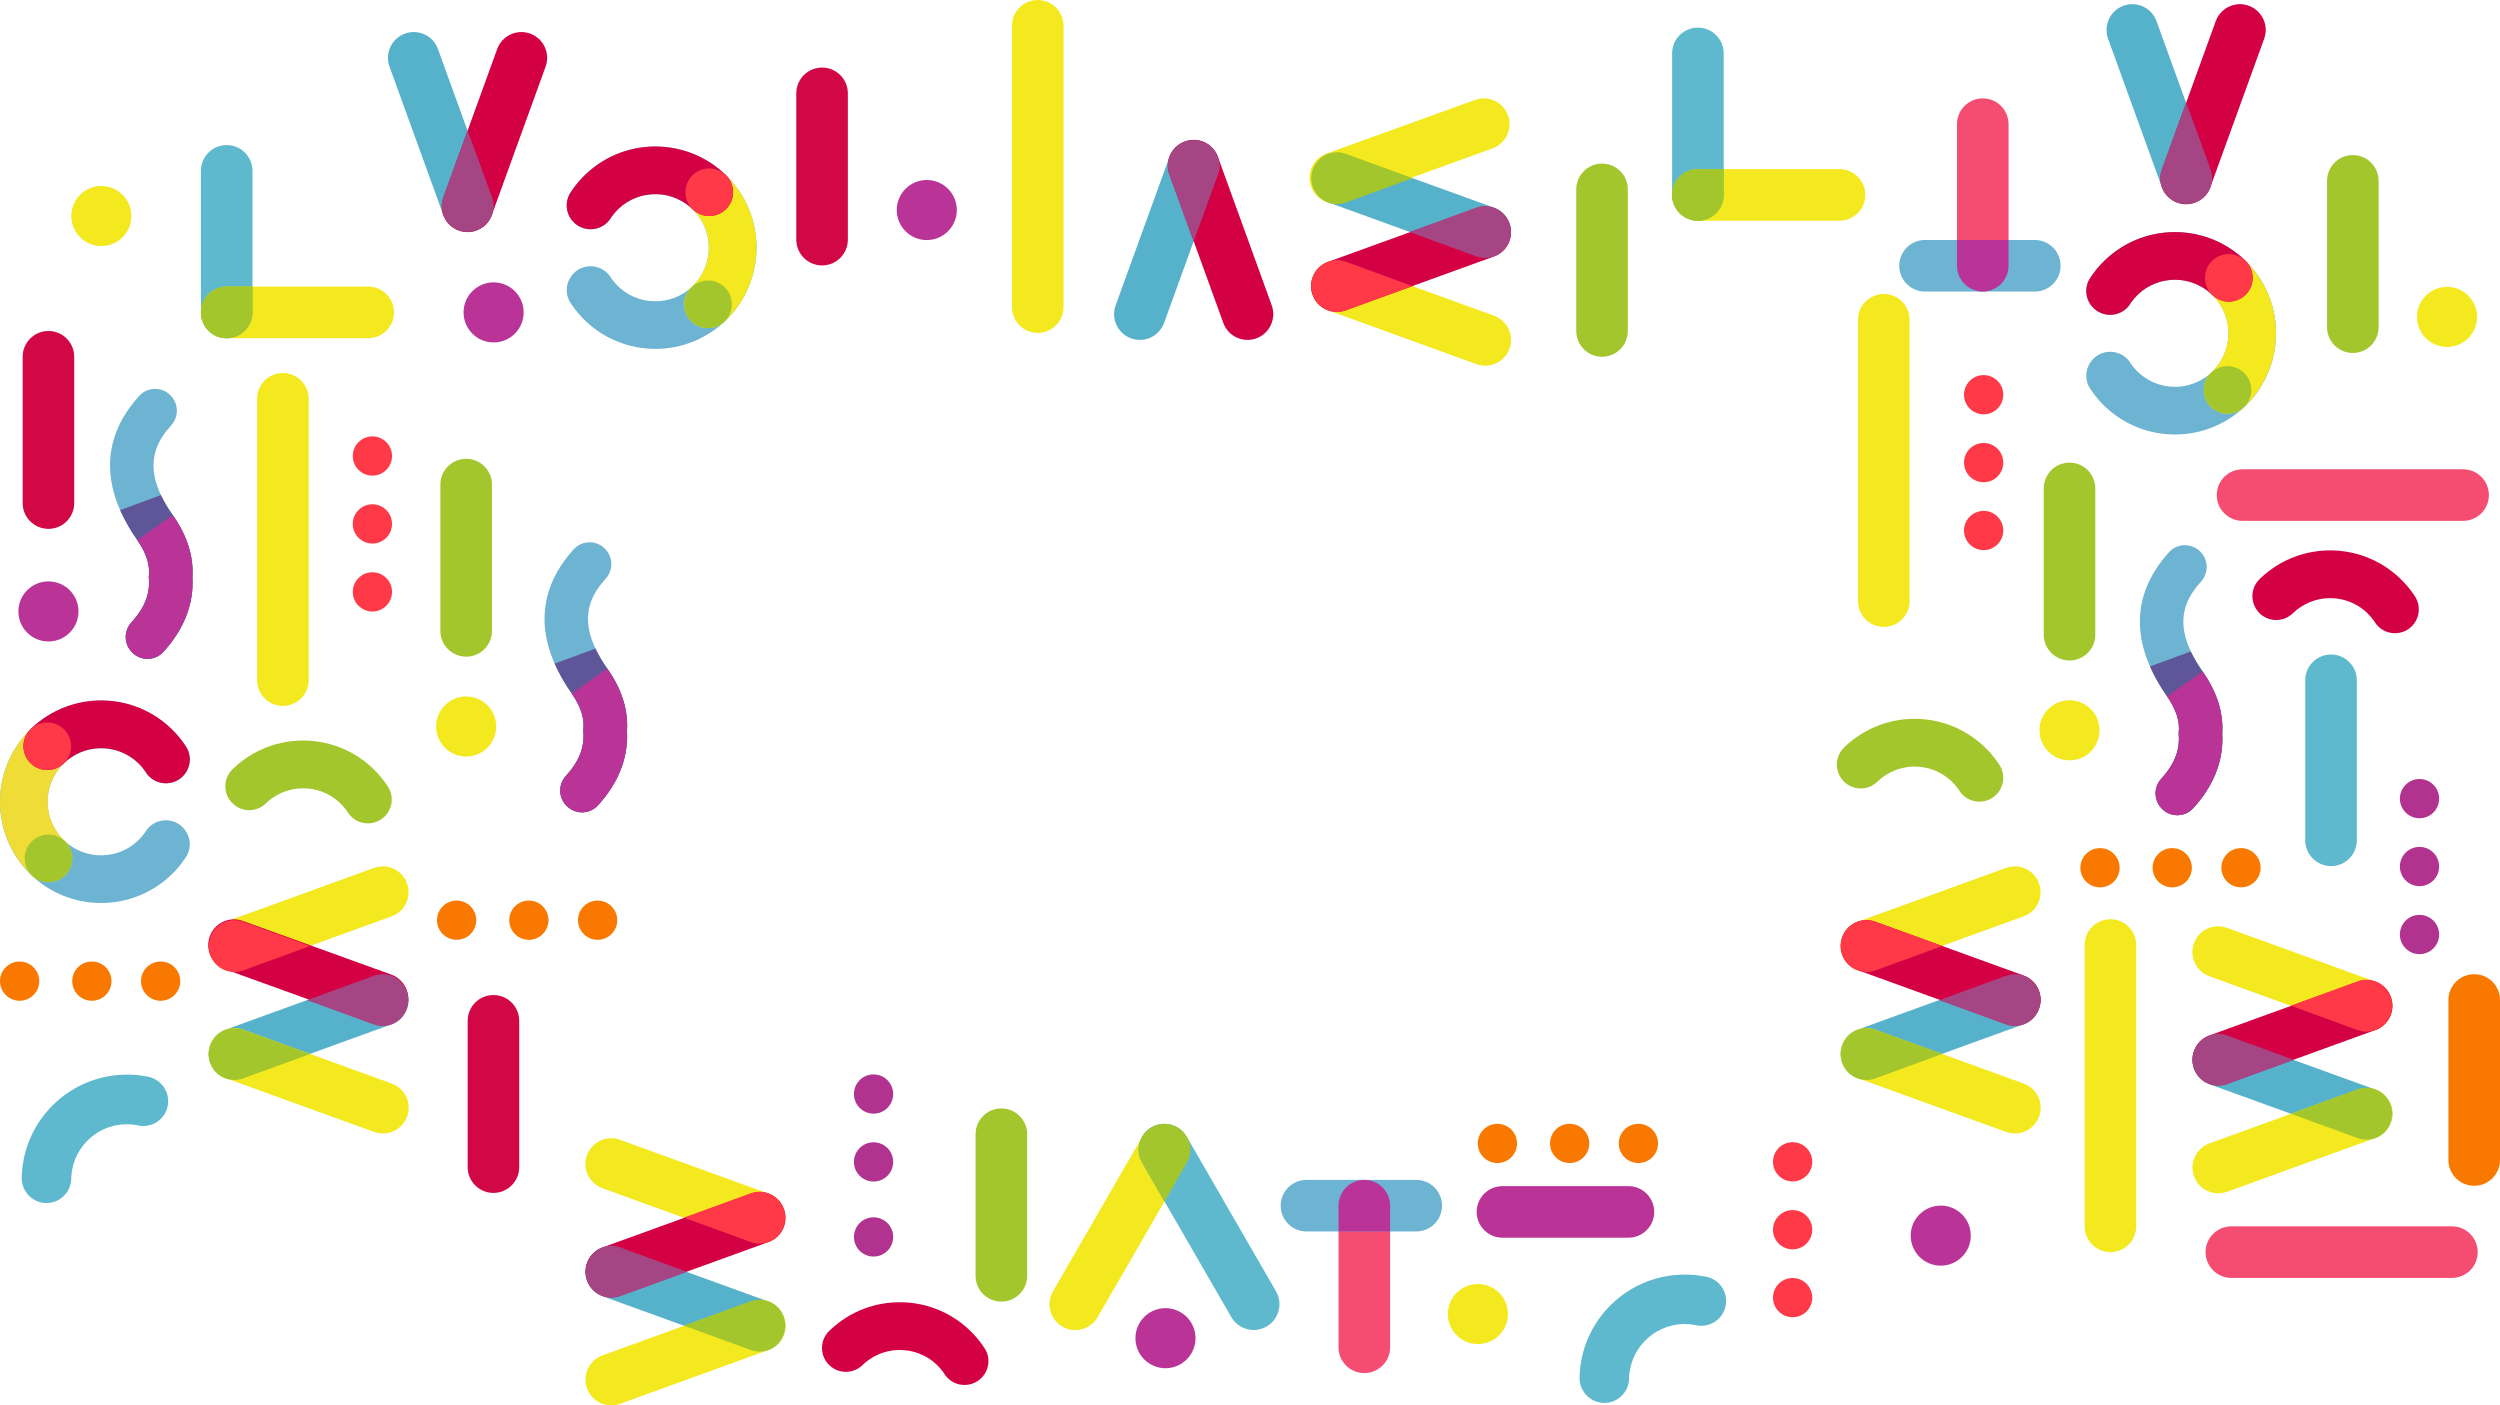 <?xml version="1.0" encoding="utf-8"?>
<!-- Generator: Adobe Illustrator 24.1.1, SVG Export Plug-In . SVG Version: 6.00 Build 0)  -->
<svg version="1.1" id="Capa_1" xmlns="http://www.w3.org/2000/svg" xmlns:xlink="http://www.w3.org/1999/xlink" x="0px" y="0px"
	 viewBox="0 0 2879.3 1618.5" style="enable-background:new 0 0 2879.3 1618.5;" xml:space="preserve">
<style type="text/css">
	.st0{fill:#D20746;}
	.st1{fill:#A3C62C;}
	.st2{fill:#F44D71;}
	.st3{fill:#F4E91E;}
	.st4{fill:#BA3498;}
	.st5{fill:#5EB9CF;}
	.st6{fill:#56B1CA;}
	.st7{fill:#D40044;}
	.st8{fill:#A54583;}
	.st9{fill:#FF3947;}
	.st10{fill:#6DB3D2;}
	.st11{fill:#F87800;}
	.st12{fill:#B2328F;}
	.st13{fill:#5F569A;}
	.st14{fill:#F0DC37;}
</style>
<g id="Capa_2_1_">
	<g id="Capa_2-2">
		<path class="st0" d="M946.8,77.8L946.8,77.8c16.4,0,29.7,13.3,29.7,29.7v168.5c0,16.4-13.3,29.7-29.7,29.7l0,0
			c-16.4,0-29.7-13.3-29.7-29.7V107.5C917.1,91.1,930.4,77.8,946.8,77.8z"/>
		<path class="st0" d="M568.3,1146L568.3,1146c16.4,0,29.7,13.3,29.7,29.7v168.5c0,16.4-13.3,29.7-29.7,29.7l0,0
			c-16.4,0-29.7-13.3-29.7-29.7v-168.5C538.6,1159.3,551.9,1146,568.3,1146z"/>
		<path class="st0" d="M55.8,381.2L55.8,381.2c16.4,0,29.7,13.3,29.7,29.7v168.5c0,16.4-13.3,29.7-29.7,29.7h0
			c-16.4,0-29.7-13.3-29.7-29.7V410.9C26.1,394.5,39.4,381.2,55.8,381.2z"/>
		<path class="st1" d="M536.9,528.4L536.9,528.4c16.4,0,29.7,13.3,29.7,29.7v168.5c0,16.4-13.3,29.7-29.7,29.7l0,0
			c-16.4,0-29.7-13.3-29.7-29.7V558.1C507.2,541.7,520.5,528.4,536.9,528.4z"/>
		<path class="st1" d="M2709.8,178.6L2709.8,178.6c16.4,0,29.7,13.3,29.7,29.7v168.5c0,16.4-13.3,29.7-29.7,29.7l0,0
			c-16.4,0-29.7-13.3-29.7-29.7V208.3C2680.1,191.9,2693.4,178.6,2709.8,178.6z"/>
		<path class="st2" d="M2866.5,570.2L2866.5,570.2c0,16.4-13.3,29.7-29.7,29.7h-254c-16.4,0-29.7-13.3-29.7-29.7l0,0
			c0-16.4,13.3-29.7,29.7-29.7h254C2853.2,540.5,2866.5,553.8,2866.5,570.2z"/>
		<path class="st2" d="M2853.6,1442.1L2853.6,1442.1c0,16.4-13.3,29.7-29.7,29.7h-254c-16.4,0-29.7-13.3-29.7-29.7l0,0
			c0-16.4,13.3-29.7,29.7-29.7h254C2840.3,1412.4,2853.6,1425.7,2853.6,1442.1z"/>
		<path class="st3" d="M1195.2,0L1195.2,0c16.4,0,29.7,13.3,29.7,29.7v324c0,16.4-13.3,29.7-29.7,29.7h0
			c-16.4,0-29.7-13.3-29.7-29.7v-324C1165.5,13.3,1178.8,0,1195.2,0z"/>
		<path class="st3" d="M325.8,429.6L325.8,429.6c16.4,0,29.7,13.3,29.7,29.7v324c0,16.4-13.3,29.7-29.7,29.7h0
			c-16.4,0-29.7-13.3-29.7-29.7v-324C296,442.9,309.3,429.6,325.8,429.6z"/>
		<path class="st3" d="M2169.6,338.6L2169.6,338.6c16.4,0,29.7,13.3,29.7,29.7v324c0,16.4-13.3,29.7-29.7,29.7l0,0
			c-16.4,0-29.7-13.3-29.7-29.7v-324C2139.9,351.9,2153.2,338.6,2169.6,338.6z"/>
		<path class="st3" d="M2430.6,1058.7L2430.6,1058.7c16.4,0,29.7,13.3,29.7,29.7v324c0,16.4-13.3,29.7-29.7,29.7l0,0
			c-16.4,0-29.7-13.3-29.7-29.7v-324C2400.9,1072,2414.1,1058.7,2430.6,1058.7z"/>
		<path class="st4" d="M1905.2,1395.8L1905.2,1395.8c0,16.4-13.3,29.7-29.7,29.7h-145.1c-16.4,0-29.7-13.3-29.7-29.7l0,0
			c0-16.4,13.3-29.7,29.7-29.7h145.1C1891.9,1366.1,1905.2,1379.4,1905.2,1395.8z"/>
		<path class="st1" d="M1845.1,188.4L1845.1,188.4c16.4,0,29.7,13.3,29.7,29.7v163.1c0,16.4-13.3,29.7-29.7,29.7h0
			c-16.4,0-29.7-13.3-29.7-29.7V218.1C1815.4,201.7,1828.7,188.4,1845.1,188.4z"/>
		<path class="st5" d="M1955.5,31.8L1955.5,31.8c16.4,0,29.7,13.3,29.7,29.7v163.1c0,16.4-13.3,29.7-29.7,29.7h0
			c-16.4,0-29.7-13.3-29.7-29.7V61.5C1925.8,45,1939.1,31.8,1955.5,31.8z"/>
		<path class="st3" d="M2148.3,224.5L2148.3,224.5c0,16.4-13.3,29.7-29.7,29.7h-163.1c-16.4,0-29.7-13.3-29.7-29.7v0
			c0-16.4,13.3-29.7,29.7-29.7h163.1C2135,194.8,2148.3,208.1,2148.3,224.5z"/>
		<path class="st1" d="M1985.2,194.8v29.7c0,16.4-13.3,29.7-29.7,29.7c-16.4,0-29.7-13.3-29.7-29.7s13.3-29.7,29.7-29.7l0,0H1985.2z
			"/>
		<path class="st1" d="M1985.2,194.8v29.7c0,16.4-13.3,29.7-29.7,29.7c-16.4,0-29.7-13.3-29.7-29.7s13.3-29.7,29.7-29.7l0,0H1985.2z
			"/>
		<path class="st5" d="M261.1,167.1L261.1,167.1c16.4,0,29.7,13.3,29.7,29.7v163.1c0,16.4-13.3,29.7-29.7,29.7h0
			c-16.4,0-29.7-13.3-29.7-29.7V196.8C231.4,180.4,244.6,167.1,261.1,167.1z"/>
		<path class="st3" d="M453.8,359.8L453.8,359.8c0,16.4-13.3,29.7-29.7,29.7H261c-16.4,0-29.7-13.3-29.7-29.7v0
			c0-16.4,13.3-29.7,29.7-29.7h163.1C440.5,330.1,453.8,343.4,453.8,359.8z"/>
		<path class="st1" d="M290.8,330.1v29.7c0,16.4-13.3,29.7-29.7,29.7s-29.7-13.3-29.7-29.7c0-16.4,13.3-29.7,29.7-29.7H290.8z"/>
		<path class="st1" d="M290.8,330.1v29.7c0,16.4-13.3,29.7-29.7,29.7s-29.7-13.3-29.7-29.7c0-16.4,13.3-29.7,29.7-29.7H290.8z"/>
		<path class="st6" d="M1384.9,162.9L1384.9,162.9c15.4,5.6,23.4,22.6,17.8,38l-62,171c-5.6,15.4-22.6,23.4-38,17.8l0,0
			c-15.4-5.6-23.4-22.6-17.8-38l62-171C1352.4,165.3,1369.5,157.3,1384.9,162.9z"/>
		<path class="st7" d="M1446.9,389.7L1446.9,389.7c-15.4,5.6-32.5-2.4-38-17.8l-62-171c-5.6-15.4,2.4-32.5,17.8-38l0,0
			c15.4-5.6,32.5,2.4,38,17.8l62,171C1470.2,367.1,1462.3,384.1,1446.9,389.7z"/>
		<path class="st8" d="M1404.6,191c0,3.4-0.6,6.8-1.8,10.1l-28.1,76.9l-28.1-76.9c-1.2-3.2-1.8-6.6-1.8-10c0-8.3,3.5-16.3,9.7-21.9
			l0.7-0.6c0.3-0.2,0.5-0.4,0.8-0.6c4.7-3.8,10.5-6.1,16.5-6.5l1-0.1c0.8,0,1.6,0,2.4,0c0.3,0,0.7,0,1,0.1
			c5.7,0.4,11.1,2.5,15.6,5.8l0.8,0.6c0.5,0.4,1,0.8,1.5,1.3C1401,174.7,1404.6,182.6,1404.6,191z"/>
		<path class="st6" d="M466.4,38.7L466.4,38.7c15.4-5.6,32.5,2.4,38,17.8l62,171c5.6,15.4-2.4,32.5-17.8,38l0,0
			c-15.4,5.6-32.5-2.4-38-17.8l-62-171C443,61.3,451,44.3,466.4,38.7z"/>
		<path class="st7" d="M528.4,265.5L528.4,265.5c-15.4-5.6-23.4-22.6-17.8-38l62-171c5.6-15.4,22.6-23.4,38-17.8l0,0
			c15.4,5.6,23.4,22.6,17.8,38l-62,171C560.9,263.1,543.9,271.1,528.4,265.5z"/>
		<path class="st8" d="M568.5,237.4c0-3.4-0.6-6.8-1.8-10.1l-28.1-76.9l-28.1,76.9c-1.2,3.2-1.8,6.6-1.8,10.1
			c0,8.3,3.5,16.3,9.7,21.9l0.7,0.6c0.3,0.2,0.5,0.4,0.8,0.6c4.7,3.8,10.5,6.1,16.5,6.5l1,0.1c0.8,0,1.6,0,2.4,0c0.3,0,0.7,0,1-0.1
			c5.7-0.4,11.1-2.5,15.6-5.8c0.3-0.2,0.5-0.4,0.8-0.6c0.5-0.4,1-0.8,1.5-1.3C564.9,253.8,568.5,245.8,568.5,237.4z"/>
		<path class="st6" d="M2445.7,6.6L2445.7,6.6c15.4-5.6,32.5,2.4,38,17.8l62,171c5.6,15.4-2.4,32.5-17.8,38l0,0
			c-15.4,5.6-32.5-2.4-38-17.8l-62-171C2422.4,29.2,2430.3,12.2,2445.7,6.6z"/>
		<path class="st7" d="M2507.7,233.4L2507.7,233.4c-15.4-5.6-23.4-22.6-17.8-38l62-171c5.6-15.4,22.6-23.4,38-17.8l0,0
			c15.4,5.6,23.4,22.6,17.8,38l-62,171C2540.1,231,2523.1,239,2507.7,233.4z"/>
		<path class="st8" d="M2547.8,205.2c0-3.4-0.6-6.8-1.8-10.1l-28.1-76.9l-28.1,76.9c-1.2,3.2-1.8,6.6-1.8,10.1
			c0,8.3,3.5,16.3,9.7,21.9l0.7,0.6l0.8,0.6c4.7,3.8,10.5,6.1,16.5,6.5l1,0.1c0.8,0,1.6,0,2.4,0c0.3,0,0.7,0,1-0.1
			c5.7-0.4,11.1-2.5,15.6-5.8c0.3-0.2,0.5-0.4,0.8-0.6c0.5-0.4,1-0.8,1.5-1.3C2544.2,221.6,2547.7,213.6,2547.8,205.2z"/>
		<path class="st6" d="M1511.7,195L1511.7,195c5.6-15.4,22.6-23.4,38-17.8l171,62c15.4,5.6,23.4,22.6,17.8,38v0
			c-5.6,15.4-22.6,23.4-38,17.8l-171-62C1514,227.5,1506.1,210.5,1511.7,195z"/>
		<path class="st3" d="M1736.8,132.9L1736.8,132.9c5.6,15.4-2.4,32.4-17.8,38l-171,61.8c-15.4,5.6-32.4-2.4-38-17.8v0
			c-5.6-15.4,2.4-32.4,17.8-38l171-61.8C1714.2,109.5,1731.2,117.5,1736.8,132.9z"/>
		<path class="st1" d="M1539.8,175.3c3.4,0,6.8,0.6,10.1,1.8l76.9,28.1l-76.9,28.1c-3.2,1.2-6.6,1.8-10,1.8
			c-8.3,0-16.3-3.5-21.9-9.7l-0.6-0.7c-0.2-0.3-0.4-0.5-0.6-0.8c-3.8-4.7-6.1-10.5-6.5-16.5c0-0.4,0-0.7-0.1-1c0-0.8,0-1.6,0-2.4
			c0-0.3,0-0.7,0.1-1c0.4-5.7,2.5-11.1,5.8-15.6l0.6-0.8c0.4-0.5,0.8-1,1.3-1.5C1523.4,178.9,1531.4,175.3,1539.8,175.3z"/>
		<path class="st3" d="M1511.7,319.4L1511.7,319.4c5.6-15.4,22.6-23.4,38-17.8l171,62c15.4,5.6,23.4,22.6,17.8,38v0
			c-5.6,15.4-22.6,23.4-38,17.8l-171-62C1514,351.8,1506.1,334.8,1511.7,319.4z"/>
		<path class="st7" d="M1738.5,257.4L1738.5,257.4c5.6,15.4-2.4,32.5-17.8,38l-171,62c-15.4,5.6-32.5-2.4-38-17.8l0,0
			c-5.6-15.4,2.4-32.5,17.8-38l171-62C1715.8,234,1732.9,242,1738.5,257.4z"/>
		<path class="st9" d="M1539.8,299.6c3.4,0,6.8,0.6,10.1,1.8l76.9,28.1l-76.9,28.1c-3.2,1.2-6.6,1.8-10,1.8
			c-8.3,0-16.3-3.5-21.9-9.7l-0.6-0.7c-0.2-0.3-0.4-0.5-0.6-0.8c-3.8-4.7-6.1-10.5-6.5-16.5c0-0.4,0-0.7-0.1-1c0-0.8,0-1.6,0-2.4
			c0-0.3,0-0.7,0.1-1c0.4-5.7,2.5-11.1,5.8-15.6l0.6-0.8c0.4-0.5,0.8-1,1.3-1.5C1523.4,303.2,1531.4,299.7,1539.8,299.6z"/>
		<path class="st8" d="M1710.5,297.1c-3.4,0-6.8-0.6-10.1-1.8l-76.9-28.1l76.9-28.1c3.2-1.2,6.6-1.8,10-1.8c8.3,0,16.3,3.5,21.9,9.7
			l0.6,0.7l0.6,0.8c3.8,4.7,6.1,10.5,6.5,16.5c0,0.3,0,0.7,0.1,1c0,0.8,0,1.6,0,2.4c0,0.3,0,0.7-0.1,1c-0.4,5.7-2.5,11.1-5.8,15.6
			c-0.2,0.3-0.4,0.5-0.6,0.8c-0.4,0.5-0.8,1-1.3,1.5C1726.8,293.6,1718.8,297.1,1710.5,297.1z"/>
		<path class="st6" d="M902.8,1537L902.8,1537c-5.6,15.4-22.6,23.4-38,17.8l-171-62c-15.4-5.6-23.4-22.6-17.8-38l0,0
			c5.6-15.4,22.6-23.4,38-17.8l171,62C900.4,1504.6,908.4,1521.6,902.8,1537z"/>
		<path class="st3" d="M676.1,1599L676.1,1599c-5.6-15.4,2.4-32.5,17.8-38l171-62c15.4-5.6,32.5,2.4,38,17.8l0,0
			c5.6,15.4-2.4,32.5-17.8,38l-171,62C698.7,1622.4,681.7,1614.5,676.1,1599z"/>
		<path class="st1" d="M874.8,1556.7c-3.4,0-6.8-0.6-10.1-1.8l-76.9-28.1l76.9-28.1c3.2-1.2,6.6-1.8,10-1.8c8.3,0,16.3,3.5,21.9,9.7
			l0.6,0.7c0.2,0.3,0.4,0.5,0.6,0.8c2.1,2.6,3.7,5.5,4.8,8.6c0.9,2.6,1.5,5.3,1.7,8c0,0.3,0,0.7,0.1,1c0,0.8,0,1.6,0,2.4
			c0,0.3,0,0.7-0.1,1c-0.4,5.7-2.5,11.1-5.8,15.6c-0.2,0.3-0.4,0.5-0.6,0.8c-0.4,0.5-0.8,1-1.3,1.5
			C891.1,1553.1,883.2,1556.6,874.8,1556.7z"/>
		<path class="st3" d="M902.8,1412.7L902.8,1412.7c-5.6,15.4-22.6,23.4-38,17.8l-171-62c-15.4-5.6-23.4-22.6-17.8-38l0,0
			c5.6-15.4,22.6-23.4,38-17.8l171,62C900.4,1380.2,908.4,1397.2,902.8,1412.7z"/>
		<path class="st7" d="M676.1,1474.7L676.1,1474.7c-5.6-15.4,2.4-32.5,17.8-38l171-62c15.4-5.6,32.5,2.4,38,17.8l0,0
			c5.6,15.4-2.4,32.5-17.8,38l-171,62C698.7,1498.1,681.7,1490.1,676.1,1474.7z"/>
		<path class="st9" d="M874.8,1432.3c-3.4,0-6.8-0.6-10.1-1.8l-76.9-28.1l76.9-28.1c3.2-1.2,6.6-1.8,10-1.8c8.3,0,16.3,3.5,21.9,9.7
			l0.6,0.7c0.2,0.3,0.4,0.5,0.6,0.8c2.1,2.6,3.7,5.5,4.8,8.6c0.9,2.6,1.5,5.3,1.7,8c0,0.3,0,0.7,0.1,1c0,0.8,0,1.6,0,2.4
			c0,0.3,0,0.7-0.1,1c-0.4,5.7-2.5,11.1-5.8,15.7c-0.2,0.3-0.4,0.5-0.6,0.8c-0.4,0.5-0.8,1-1.3,1.5
			C891.1,1428.8,883.2,1432.3,874.8,1432.3z"/>
		<path class="st8" d="M704.1,1434.8c3.4,0,6.8,0.6,10.1,1.8l76.9,28.1l-76.9,28.1c-3.2,1.2-6.6,1.8-10,1.8
			c-8.3,0-16.3-3.5-21.9-9.7l-0.6-0.7c-0.2-0.3-0.4-0.5-0.6-0.8c-2.1-2.6-3.7-5.5-4.8-8.6c-0.9-2.6-1.5-5.3-1.7-8c0-0.3,0-0.7-0.1-1
			c0-0.8,0-1.6,0-2.4c0-0.3,0-0.7,0.1-1c0.4-5.7,2.5-11.1,5.8-15.7c0.2-0.3,0.4-0.5,0.6-0.8c0.4-0.5,0.8-1,1.3-1.5
			C687.8,1438.4,695.7,1434.9,704.1,1434.8z"/>
		<path class="st6" d="M2753.6,1292.9L2753.6,1292.9c-5.6,15.4-22.6,23.4-38,17.8l-171-62c-15.4-5.6-23.4-22.6-17.8-38l0,0
			c5.6-15.4,22.6-23.4,38-17.8l171,62C2751.3,1260.5,2759.2,1277.5,2753.6,1292.9z"/>
		<path class="st3" d="M2526.9,1354.8L2526.9,1354.8c-5.6-15.4,2.4-32.5,17.8-38l171-62c15.4-5.6,32.5,2.4,38,17.8l0,0
			c5.6,15.4-2.4,32.5-17.8,38l-171,62C2549.5,1378.2,2532.5,1370.3,2526.9,1354.8z"/>
		<path class="st1" d="M2725.5,1312.6c-3.4,0-6.8-0.6-10.1-1.8l-76.9-28.1l76.9-28.1c3.2-1.2,6.6-1.8,10-1.8
			c8.3,0,16.3,3.5,21.9,9.7l0.6,0.7l0.6,0.8c3.8,4.7,6.1,10.5,6.5,16.5c0,0.3,0,0.7,0.1,1c0,0.8,0,1.6,0,2.4c0,0.3,0,0.7-0.1,1
			c-0.4,5.7-2.5,11.1-5.8,15.6c-0.2,0.3-0.4,0.5-0.6,0.8c-0.4,0.5-0.8,1-1.3,1.5C2741.8,1309,2733.8,1312.5,2725.5,1312.6z"/>
		<path class="st3" d="M2753.6,1168.6L2753.6,1168.6c-5.6,15.4-22.6,23.4-38,17.8l-171-62c-15.4-5.6-23.4-22.6-17.8-38l0,0
			c5.6-15.4,22.6-23.4,38-17.8l171,62C2751.3,1136.1,2759.2,1153.2,2753.6,1168.6z"/>
		<path class="st7" d="M2526.9,1230.5L2526.9,1230.5c-5.6-15.4,2.4-32.5,17.8-38l171-62c15.4-5.6,32.5,2.4,38,17.8l0,0
			c5.6,15.4-2.4,32.5-17.8,38l-171,62C2549.5,1253.9,2532.5,1245.9,2526.9,1230.5z"/>
		<path class="st9" d="M2725.5,1188.2c-3.4,0-6.8-0.6-10.1-1.8l-76.9-28.1l76.9-28.1c3.2-1.2,6.6-1.8,10-1.8
			c8.3,0,16.3,3.5,21.9,9.7l0.6,0.7l0.6,0.8c3.8,4.7,6.1,10.5,6.5,16.5c0,0.3,0,0.7,0.1,1c0,0.8,0,1.6,0,2.4c0,0.3,0,0.7-0.1,1
			c-0.4,5.7-2.5,11.1-5.8,15.6c-0.2,0.3-0.4,0.5-0.6,0.8c-0.4,0.5-0.8,1-1.3,1.5C2741.8,1184.6,2733.8,1188.2,2725.5,1188.2z"/>
		<path class="st8" d="M2554.8,1190.7c3.4,0,6.8,0.6,10.1,1.8l76.9,28.1l-76.9,28.1c-3.2,1.2-6.6,1.8-10.1,1.8
			c-8.3,0-16.3-3.5-21.9-9.7l-0.6-0.7c-0.2-0.3-0.4-0.5-0.6-0.8c-3.8-4.7-6.1-10.5-6.5-16.5c0-0.3-0.1-0.7-0.1-1c0-0.8,0-1.6,0-2.4
			c0-0.3,0-0.7,0.1-1c0.4-5.7,2.5-11.1,5.8-15.6l0.6-0.8c0.4-0.5,0.8-1,1.3-1.5C2538.4,1194.3,2546.4,1190.7,2554.8,1190.7z"/>
		<path class="st6" d="M2348.4,1141.7L2348.4,1141.7c5.6,15.4-2.4,32.5-17.8,38l-171,62c-15.4,5.6-32.5-2.4-38-17.8l0,0
			c-5.6-15.4,2.4-32.5,17.8-38l171-62C2325.8,1118.4,2342.8,1126.3,2348.4,1141.7z"/>
		<path class="st3" d="M2121.7,1203.7L2121.7,1203.7c5.6-15.4,22.6-23.4,38-17.8l171,62c15.4,5.6,23.4,22.6,17.8,38l0,0
			c-5.6,15.4-22.6,23.4-38,17.8l-171-62C2124,1236.1,2116.1,1219.1,2121.7,1203.7z"/>
		<path class="st1" d="M2149.8,1243.8c3.4,0,6.8-0.6,10.1-1.8l76.9-28.1l-76.9-28c-3.2-1.2-6.6-1.8-10.1-1.8
			c-8.3,0-16.3,3.5-21.9,9.7l-0.6,0.7c-0.2,0.3-0.4,0.5-0.6,0.8c-2.1,2.6-3.7,5.5-4.8,8.6c-0.9,2.6-1.5,5.3-1.7,8
			c0,0.3-0.1,0.7-0.1,1c0,0.8,0,1.6,0,2.4c0,0.3,0,0.7,0.1,1c0.4,5.7,2.5,11.1,5.8,15.7c0.2,0.3,0.4,0.5,0.6,0.8
			c0.4,0.5,0.8,1,1.3,1.5C2133.4,1240.3,2141.4,1243.8,2149.8,1243.8z"/>
		<path class="st3" d="M2348.4,1017.4L2348.4,1017.4c5.6,15.4-2.4,32.5-17.8,38l-171,62c-15.4,5.6-32.5-2.4-38-17.8l0,0
			c-5.6-15.4,2.4-32.5,17.8-38l171-62C2325.8,994,2342.8,1002,2348.4,1017.4z"/>
		<path class="st7" d="M2121.7,1079.3L2121.7,1079.3c5.6-15.4,22.6-23.4,38-17.8l171,62c15.4,5.6,23.4,22.6,17.8,38l0,0
			c-5.6,15.4-22.6,23.4-38,17.8l-171-62C2124,1111.8,2116.1,1094.8,2121.7,1079.3z"/>
		<path class="st9" d="M2149.8,1119.5c3.4,0,6.8-0.6,10.1-1.8l76.9-28.1l-76.9-28.1c-3.2-1.2-6.6-1.8-10.1-1.8
			c-8.3,0-16.3,3.5-21.9,9.7l-0.6,0.7c-0.2,0.3-0.4,0.5-0.6,0.8c-2.1,2.6-3.7,5.5-4.8,8.6c-0.9,2.6-1.5,5.3-1.7,8
			c0,0.3-0.1,0.7-0.1,1c0,0.8,0,1.6,0,2.4c0,0.3,0,0.7,0.1,1c0.4,5.7,2.5,11.1,5.8,15.7c0.2,0.3,0.4,0.5,0.6,0.8
			c0.4,0.5,0.8,1,1.3,1.5C2133.4,1116,2141.4,1119.5,2149.8,1119.5z"/>
		<path class="st8" d="M2320.5,1122c-3.4,0-6.8,0.6-10.1,1.8l-76.9,28.1l76.9,28.1c3.2,1.2,6.6,1.8,10,1.8c8.3,0,16.3-3.5,21.9-9.7
			l0.6-0.7c0.2-0.3,0.4-0.5,0.6-0.8c2.1-2.6,3.7-5.5,4.8-8.6c0.9-2.6,1.5-5.3,1.7-8c0-0.3,0-0.7,0.1-1c0-0.8,0-1.6,0-2.4
			c0-0.3,0-0.7-0.1-1c-0.4-5.7-2.5-11.1-5.8-15.7c-0.2-0.3-0.4-0.5-0.6-0.8c-0.4-0.5-0.8-1-1.3-1.5
			C2336.8,1125.6,2328.9,1122,2320.5,1122z"/>
		<path class="st6" d="M468.8,1141.7L468.8,1141.7c5.6,15.4-2.4,32.5-17.8,38l-171,62c-15.4,5.6-32.5-2.4-38-17.8h0
			c-5.6-15.4,2.4-32.5,17.8-38l171-62C446.2,1118.3,463.2,1126.3,468.8,1141.7z"/>
		<path class="st3" d="M242.1,1203.7L242.1,1203.7c5.6-15.4,22.6-23.4,38-17.8l171,62c15.4,5.6,23.4,22.6,17.8,38l0,0
			c-5.6,15.4-22.6,23.4-38,17.8l-171-62C244.4,1236.2,236.5,1219.1,242.1,1203.7z"/>
		<path class="st1" d="M270,1243.8c3.4,0,6.8-0.6,10.1-1.8L357,1214l-76.9-28c-3.2-1.2-6.6-1.8-10-1.8c-8.3,0-16.3,3.5-21.9,9.7
			l-0.6,0.7c-0.2,0.3-0.4,0.5-0.6,0.8c-2.1,2.6-3.7,5.5-4.8,8.6c-0.9,2.6-1.5,5.3-1.7,8c0,0.3-0.1,0.7-0.1,1c0,0.8,0,1.6,0,2.4
			c0,0.3,0,0.7,0.1,1c0.4,5.7,2.5,11.1,5.8,15.7c0.2,0.3,0.4,0.5,0.6,0.8c0.4,0.5,0.8,1,1.3,1.5
			C253.7,1240.3,261.6,1243.8,270,1243.8z"/>
		<path class="st3" d="M468.8,1017.4L468.8,1017.4c5.6,15.4-2.4,32.5-17.8,38l-171,62c-15.4,5.6-32.5-2.4-38-17.8l0,0
			c-5.6-15.4,2.4-32.5,17.8-38l171-62C446.2,994,463.2,1001.9,468.8,1017.4z"/>
		<path class="st7" d="M241.6,1078.4L241.6,1078.4c5.6-15.4,22.6-23.4,38-17.8l171,61.8c15.4,5.6,23.4,22.6,17.8,38l0,0
			c-5.6,15.4-22.6,23.4-38,17.8l-171-61.8C244,1110.8,236.1,1093.8,241.6,1078.4z"/>
		<path class="st9" d="M270,1119.5c3.4,0,6.8-0.6,10.1-1.8l76.9-28.1l-76.9-28.1c-3.2-1.2-6.6-1.8-10-1.8c-8.3,0-16.3,3.5-21.9,9.7
			l-0.6,0.7c-0.2,0.3-0.4,0.5-0.6,0.8c-2.1,2.6-3.7,5.5-4.8,8.6c-0.9,2.6-1.5,5.3-1.7,8c0,0.3-0.1,0.7-0.1,1c0,0.8,0,1.6,0,2.4
			c0,0.3,0,0.7,0.1,1c0.4,5.7,2.5,11.1,5.8,15.7c0.2,0.3,0.4,0.5,0.6,0.8c0.4,0.5,0.8,1,1.3,1.5C253.7,1116,261.6,1119.5,270,1119.5
			z"/>
		<path class="st8" d="M440.7,1122c-3.4,0-6.8,0.6-10.1,1.8l-76.9,28.1l76.9,28.1c3.2,1.2,6.6,1.8,10,1.8c8.3,0,16.3-3.5,21.9-9.7
			l0.6-0.7c0.2-0.3,0.4-0.5,0.6-0.8c2.1-2.6,3.7-5.5,4.8-8.6c0.9-2.6,1.5-5.3,1.7-8c0-0.3,0-0.7,0.1-1c0-0.8,0-1.6,0-2.4
			c0-0.3,0-0.7-0.1-1c-0.4-5.7-2.5-11.1-5.8-15.7c-0.2-0.3-0.4-0.5-0.6-0.8c-0.4-0.5-0.8-1-1.3-1.5
			C457.1,1125.6,449.1,1122,440.7,1122z"/>
		<path class="st1" d="M1153.3,1276.6L1153.3,1276.6c16.4,0,29.7,13.3,29.7,29.7v163.1c0,16.4-13.3,29.7-29.7,29.7h0
			c-16.4,0-29.7-13.3-29.7-29.7v-163.1C1123.6,1289.9,1136.8,1276.6,1153.3,1276.6z"/>
		<path class="st3" d="M1356.1,1298.4L1356.1,1298.4c14.2,8.2,19.1,26.4,10.9,40.6l-102.8,178c-8.2,14.2-26.4,19.1-40.6,10.9l0,0
			c-14.2-8.2-19.1-26.4-10.9-40.6l102.8-178C1323.7,1295.1,1341.9,1290.2,1356.1,1298.4z"/>
		<path class="st5" d="M1458.7,1527.8L1458.7,1527.8c-14.2,8.2-32.4,3.3-40.6-10.9l-102.8-178c-8.2-14.2-3.3-32.4,10.9-40.6h0
			c14.2-8.2,32.4-3.3,40.6,10.9l102.8,178C1477.8,1501.5,1472.9,1519.6,1458.7,1527.8z"/>
		<path class="st1" d="M1370.9,1324.2c0,5.2-1.4,10.3-4,14.8l-25.8,44.7l-25.8-44.7c-2.6-4.5-4-9.6-4-14.8c0-4.5,1-8.9,3-13
			c7.1-14.8,24.9-21,39.6-13.8c5.4,2.6,9.8,6.7,12.8,11.9l1.1,1.9C1369.9,1315.2,1370.9,1319.6,1370.9,1324.2z"/>
		<path class="st2" d="M1571.3,1358.9L1571.3,1358.9c16.4,0,29.7,13.3,29.7,29.7v163.1c0,16.4-13.3,29.7-29.7,29.7h0
			c-16.4,0-29.7-13.3-29.7-29.7v-163.1C1541.6,1372.2,1554.9,1358.9,1571.3,1358.9z"/>
		<path class="st10" d="M1660.8,1388.6L1660.8,1388.6c0,16.4-13.3,29.7-29.7,29.7h-126.4c-16.4,0-29.7-13.3-29.7-29.7v0
			c0-16.4,13.3-29.7,29.7-29.7h126.4C1647.5,1358.9,1660.8,1372.2,1660.8,1388.6z"/>
		<path class="st4" d="M1601,1388.6v29.7h-59.4v-29.7c0-16.4,13.3-29.7,29.7-29.7C1587.7,1358.9,1601,1372.2,1601,1388.6z"/>
		<path class="st2" d="M2283.6,113.3L2283.6,113.3c16.4,0,29.7,13.3,29.7,29.7v163.1c0,16.4-13.3,29.7-29.7,29.7l0,0
			c-16.4,0-29.7-13.3-29.7-29.7V143C2253.9,126.6,2267.2,113.3,2283.6,113.3z"/>
		<path class="st10" d="M2187.4,306.1L2187.4,306.1c0-16.4,13.3-29.7,29.7-29.7h126.4c16.4,0,29.7,13.3,29.7,29.7l0,0
			c0,16.4-13.3,29.7-29.7,29.7h-126.4C2200.7,335.8,2187.4,322.5,2187.4,306.1z"/>
		<path class="st4" d="M2313.3,306.1v-29.7h-59.4v29.7c0,16.4,13.4,29.7,29.8,29.6C2300,335.7,2313.3,322.4,2313.3,306.1z"/>
		<path class="st11" d="M2849.6,1122L2849.6,1122c16.4,0,29.7,13.3,29.7,29.7V1336c0,16.4-13.3,29.7-29.7,29.7l0,0
			c-16.4,0-29.7-13.3-29.7-29.7v-184.3C2819.9,1135.3,2833.2,1122,2849.6,1122z"/>
		<path class="st5" d="M2684.7,753.8L2684.7,753.8c16.4,0,29.7,13.3,29.7,29.7v184.3c0,16.4-13.3,29.7-29.7,29.7l0,0
			c-16.4,0-29.7-13.3-29.7-29.7V783.5C2655,767.1,2668.3,753.8,2684.7,753.8z"/>
		<circle class="st3" cx="1702.1" cy="1513.4" r="34.6"/>
		<circle class="st3" cx="536.9" cy="836.7" r="34.6"/>
		<path class="st1" d="M2383.5,532.8L2383.5,532.8c16.4,0,29.7,13.3,29.7,29.7V731c0,16.4-13.3,29.7-29.7,29.7l0,0
			c-16.4,0-29.7-13.3-29.7-29.7V562.5C2353.8,546.1,2367.1,532.8,2383.5,532.8z"/>
		<circle class="st3" cx="2383.5" cy="841.1" r="34.6"/>
		<circle class="st3" cx="116.7" cy="248.8" r="34.6"/>
		<circle class="st3" cx="2818.3" cy="365" r="34.6"/>
		<circle class="st4" cx="1342.3" cy="1541.2" r="34.6"/>
		<circle class="st4" cx="2235.2" cy="1423.1" r="34.6"/>
		<circle class="st4" cx="1067.4" cy="241.9" r="34.6"/>
		<circle class="st4" cx="55.8" cy="704.2" r="34.6"/>
		<circle class="st4" cx="568.5" cy="359.8" r="34.6"/>
		<circle class="st12" cx="1006.1" cy="1260" r="22.6"/>
		<circle class="st11" cx="1724.6" cy="1316.9" r="22.6"/>
		<circle class="st11" cx="1807.8" cy="1316.9" r="22.6"/>
		<circle class="st11" cx="1887" cy="1316.9" r="22.6"/>
		<circle class="st11" cx="525.9" cy="1059.8" r="22.6"/>
		<circle class="st11" cx="609.1" cy="1059.8" r="22.6"/>
		<circle class="st11" cx="688.3" cy="1059.8" r="22.6"/>
		<circle class="st11" cx="2418.6" cy="999.4" r="22.6"/>
		<circle class="st11" cx="2501.8" cy="999.4" r="22.6"/>
		<circle class="st11" cx="2581" cy="999.4" r="22.6"/>
		<circle class="st11" cx="22.6" cy="1130" r="22.6"/>
		<circle class="st11" cx="105.8" cy="1130" r="22.6"/>
		<circle class="st11" cx="185" cy="1130" r="22.6"/>
		<circle class="st12" cx="1006.1" cy="1338.2" r="22.6"/>
		<circle class="st12" cx="1006.1" cy="1424.6" r="22.6"/>
		<circle class="st12" cx="2786.6" cy="919.8" r="22.6"/>
		<circle class="st12" cx="2786.6" cy="998" r="22.6"/>
		<circle class="st12" cx="2786.6" cy="1076.3" r="22.6"/>
		<circle class="st9" cx="2284.6" cy="454.6" r="22.6"/>
		<circle class="st9" cx="2284.6" cy="532.8" r="22.6"/>
		<circle class="st9" cx="2284.6" cy="611" r="22.6"/>
		<circle class="st9" cx="2064.6" cy="1338.1" r="22.6"/>
		<circle class="st9" cx="2064.6" cy="1416.3" r="22.6"/>
		<circle class="st9" cx="2064.6" cy="1494.5" r="22.6"/>
		<circle class="st9" cx="428.9" cy="525.2" r="22.6"/>
		<circle class="st9" cx="428.9" cy="603.4" r="22.6"/>
		<circle class="st9" cx="428.9" cy="681.7" r="22.6"/>
		<path class="st10" d="M2559.4,845.1c0.8,13.7-1.1,27.3-5.6,40.3c-6.4,18.8-17.4,34-27.8,45.4c-9.2,10.1-24.9,10.9-35.1,1.6
			c-0.1-0.1-0.3-0.2-0.4-0.4c-0.6-0.5-1.1-1.1-1.6-1.7l-0.2-0.2c-8.3-9.6-8.1-23.9,0.5-33.2c6.9-7.6,13.7-17,17.3-27.7
			c2.7-7.9,3.6-16.3,2.7-24.6c1.7-13.4-2.7-27.4-13.3-42.5c-19.4-27.7-29.8-54.5-31.2-80.3c-0.8-13.7,1.1-27.3,5.6-40.3
			c6.4-18.8,17.4-34,27.8-45.5c9.2-10.1,24.9-10.9,35.1-1.6c0.1,0.1,0.3,0.2,0.4,0.4l0,0c0.6,0.5,1.1,1.1,1.6,1.7l0.2,0.2
			c8.3,9.6,8.1,23.9-0.5,33.2c-6.9,7.6-13.7,17-17.3,27.7c-2.7,7.9-3.6,16.3-2.7,24.6c1.5,15.5,8.8,32.4,21.9,51.1
			C2553.4,797.1,2561,821.1,2559.4,845.1z"/>
		<path class="st13" d="M2523.1,750.3c3.9,8.1,8.5,15.8,13.7,23.1c16.6,23.7,24.2,47.7,22.6,71.7c0.8,13.7-1.1,27.3-5.6,40.3
			c-6.4,18.8-17.4,34-27.8,45.4c-9.2,10.1-24.9,10.9-35.1,1.6c-0.1-0.1-0.3-0.2-0.4-0.4c-0.6-0.5-1.1-1.1-1.6-1.7l-0.2-0.2
			c-8.3-9.6-8.1-23.9,0.5-33.2c6.9-7.6,13.7-17,17.3-27.7c2.7-7.9,3.6-16.3,2.7-24.6c1.7-13.4-2.7-27.4-13.3-42.5
			c-7.7-10.8-14.3-22.4-19.7-34.5L2523.1,750.3z"/>
		<path class="st4" d="M2536.8,773.4c16.6,23.7,24.2,47.7,22.6,71.7c0.8,13.7-1.1,27.3-5.6,40.3c-6.4,18.8-17.4,34-27.8,45.4
			c-9.2,10.1-24.9,10.9-35.1,1.6c-0.1-0.1-0.3-0.2-0.4-0.4c-0.6-0.5-1.1-1.1-1.6-1.7l-0.2-0.2c-8.3-9.6-8.1-23.9,0.5-33.2
			c6.9-7.6,13.7-17,17.3-27.7c2.7-7.9,3.6-16.3,2.7-24.6c1.7-13.4-2.7-27.4-13.3-42.5"/>
		<path class="st10" d="M221.6,665.1c0.8,13.7-1.1,27.3-5.6,40.3c-6.4,18.8-17.4,34-27.8,45.4c-9.2,10.1-24.9,10.9-35.1,1.6
			c-0.1-0.1-0.3-0.2-0.4-0.4c-0.6-0.5-1.1-1.1-1.6-1.7l-0.2-0.2c-8.3-9.6-8.1-23.9,0.5-33.2c6.9-7.6,13.7-17,17.3-27.7
			c2.7-7.9,3.6-16.3,2.7-24.6c1.7-13.4-2.7-27.4-13.3-42.5c-19.4-27.7-29.8-54.5-31.2-80.3c-0.8-13.7,1.1-27.3,5.6-40.3
			c6.4-18.8,17.4-34,27.8-45.5c9.2-10.1,24.9-10.9,35.1-1.6c0.1,0.1,0.3,0.2,0.4,0.4l0,0c0.6,0.5,1.1,1.1,1.6,1.7l0.2,0.2
			c8.3,9.6,8.1,23.9-0.5,33.2c-6.9,7.6-13.7,17-17.3,27.7c-2.7,7.9-3.6,16.3-2.7,24.6c1.5,15.5,8.8,32.4,21.9,51.1
			C215.6,617,223.2,641.1,221.6,665.1z"/>
		<path class="st13" d="M185.3,570.2c3.9,8.1,8.5,15.8,13.7,23.1c16.6,23.7,24.2,47.7,22.6,71.7c0.8,13.7-1.1,27.3-5.6,40.3
			c-6.4,18.8-17.4,34-27.8,45.4c-9.2,10.1-24.9,10.9-35.1,1.6c-0.1-0.1-0.3-0.2-0.4-0.4c-0.6-0.5-1.1-1.1-1.6-1.7l-0.2-0.2
			c-8.3-9.6-8.1-23.9,0.5-33.2c6.9-7.6,13.7-17,17.3-27.7c2.7-7.9,3.6-16.3,2.7-24.6c1.7-13.4-2.7-27.4-13.3-42.5
			c-7.7-10.8-14.3-22.4-19.7-34.5L185.3,570.2z"/>
		<path class="st4" d="M199,593.3c16.6,23.7,24.2,47.7,22.6,71.7c0.8,13.7-1.1,27.3-5.6,40.3c-6.4,18.8-17.4,34-27.8,45.4
			c-9.2,10.1-24.9,10.9-35.1,1.6c-0.1-0.1-0.3-0.2-0.4-0.4c-0.6-0.5-1.1-1.1-1.6-1.7l-0.2-0.2c-8.3-9.6-8.1-23.9,0.5-33.2
			c6.9-7.6,13.7-17,17.3-27.7c2.7-7.9,3.6-16.3,2.7-24.6c1.7-13.4-2.7-27.4-13.3-42.5"/>
		<path class="st10" d="M722.1,841.8c0.8,13.7-1.1,27.3-5.6,40.3c-6.4,18.8-17.4,34-27.8,45.4c-9.2,10.1-24.9,10.9-35.1,1.6
			c-0.1-0.1-0.3-0.2-0.4-0.4c-0.6-0.5-1.1-1.1-1.7-1.7l-0.2-0.2c-8.3-9.6-8.1-23.9,0.5-33.2c6.9-7.6,13.7-17,17.3-27.7
			c2.7-7.9,3.6-16.3,2.7-24.6c1.7-13.4-2.7-27.4-13.3-42.5c-19.4-27.7-29.8-54.5-31.2-80.3c-0.7-13.7,1.2-27.3,5.6-40.3
			c6.4-18.8,17.4-34,27.8-45.5c9.2-10.1,24.9-10.9,35.1-1.6c0.1,0.1,0.3,0.2,0.4,0.4l0,0c0.6,0.5,1.1,1.1,1.6,1.7l0.2,0.2
			c8.3,9.6,8.1,23.9-0.5,33.2c-6.9,7.6-13.7,17-17.3,27.7c-2.7,7.9-3.6,16.3-2.7,24.6c1.5,15.5,8.8,32.4,21.9,51.1
			C716.1,793.8,723.7,817.8,722.1,841.8z"/>
		<path class="st13" d="M685.8,747c3.9,8.1,8.5,15.8,13.7,23.1c16.6,23.7,24.2,47.7,22.6,71.7c0.8,13.7-1.1,27.3-5.6,40.3
			c-6.4,18.8-17.4,34-27.8,45.4c-9.2,10.1-24.9,10.9-35.1,1.6c-0.1-0.1-0.3-0.2-0.4-0.4c-0.6-0.5-1.1-1.1-1.7-1.7l-0.2-0.2
			c-8.3-9.6-8.1-23.9,0.5-33.2c6.9-7.6,13.7-17,17.3-27.7c2.7-7.9,3.6-16.3,2.7-24.6c1.7-13.4-2.7-27.4-13.3-42.5
			c-7.7-10.8-14.3-22.4-19.7-34.5L685.8,747z"/>
		<path class="st4" d="M699.5,770.1c16.6,23.7,24.2,47.7,22.6,71.7c0.8,13.7-1.1,27.3-5.6,40.3c-6.4,18.8-17.4,34-27.8,45.4
			c-9.2,10.1-24.9,10.9-35.1,1.6c-0.1-0.1-0.3-0.2-0.4-0.4c-0.6-0.5-1.1-1.1-1.7-1.7l-0.2-0.2c-8.3-9.6-8.1-23.9,0.5-33.2
			c6.9-7.6,13.7-17,17.3-27.7c2.7-7.9,3.6-16.3,2.7-24.6c1.7-13.4-2.7-27.4-13.3-42.5"/>
		<path class="st10" d="M218.6,972.3c0,4.5-1.1,9-3.3,13c-0.8,1.3-1.7,2.7-2.6,4c-36.3,53.1-108.9,66.7-162,30.4
			c-53.1-36.3-66.7-108.9-30.4-162s108.9-66.7,162-30.4c11.9,8.2,22.2,18.4,30.4,30.4c0.9,1.3,1.8,2.6,2.6,4
			c7.2,13.4,2.1,30.1-11.3,37.2c-11.9,6.4-26.7,3.2-34.9-7.6c-0.7-1.1-1.4-2.1-2.1-3.2c-19.5-27.9-58-34.7-85.9-15.2
			c-27.9,19.5-34.7,58-15.2,85.9s58,34.7,85.9,15.2c5.9-4.1,11-9.3,15.2-15.2c0.7-1,1.4-2.1,2.1-3.2c9.2-12.1,26.5-14.4,38.5-5.3
			C214.5,955.7,218.5,963.8,218.6,972.3L218.6,972.3z"/>
		<path class="st14" d="M83.2,988.6c0,15.1-12.3,27.4-27.4,27.4c-6.8,0-13.3-2.5-18.3-7c-0.2-0.2-0.4-0.4-0.6-0.6
			c-47-44-49.4-117.7-5.4-164.7c1.1-1.2,2.3-2.4,3.4-3.5c0.3-0.3,0.7-0.6,1-1l0.2-0.2c11.3-10.1,28.6-9.2,38.8,2.1
			c9.6,10.7,9.3,27-0.7,37.4c-0.4,0.4-0.8,0.8-1.2,1.2c0,0,0,0-0.1,0c-24.1,24.1-24,63.1,0.1,87.2c0.3,0.3,0.6,0.6,0.9,0.9
			c0.4,0.4,0.9,0.8,1.3,1.2l0,0C80.4,974.3,83.3,981.3,83.2,988.6z"/>
		<path class="st7" d="M218.6,874.6c0,15.2-12.3,27.5-27.5,27.5c-8.6,0-16.7-4-21.9-10.9c-0.7-1.1-1.4-2.1-2.1-3.2
			c-19.5-27.9-58-34.7-85.9-15.2c-2.5,1.7-4.9,3.7-7.1,5.8c-0.4,0.4-0.8,0.8-1.2,1.2c0,0,0,0-0.1,0c-11.2,10.2-28.6,9.3-38.8-2
			c-9.7-10.8-9.4-27.2,0.8-37.6l1-1l0.2-0.2c46.5-44.5,120.3-42.8,164.7,3.7c4.4,4.6,8.4,9.5,11.9,14.7c0.9,1.3,1.8,2.6,2.6,4
			C217.5,865.6,218.6,870.1,218.6,874.6z"/>
		<circle class="st1" cx="55.8" cy="988.6" r="27.4"/>
		<circle class="st9" cx="54.5" cy="859.5" r="27.4"/>
		<path class="st10" d="M652.7,334.1c0,4.5,1.1,9,3.3,13c0.8,1.3,1.7,2.6,2.6,4c36.3,53.1,108.9,66.7,162,30.4s66.7-108.9,30.4-162
			c-36.3-53.1-108.9-66.7-162-30.4c-11.9,8.2-22.2,18.5-30.4,30.4c-0.9,1.3-1.8,2.6-2.6,4c-7.2,13.4-2.2,30,11.1,37.3
			c11.9,6.4,26.8,3.2,35-7.6c0.7-1.1,1.3-2.1,2.1-3.2c19.5-27.9,58-34.7,85.9-15.2s34.7,58,15.2,85.9c-19.5,27.9-58,34.7-85.9,15.2
			c-5.9-4.1-11.1-9.3-15.2-15.2c-0.7-1-1.4-2.1-2.1-3.2c-9.2-12.1-26.5-14.4-38.5-5.3C656.8,317.5,652.7,325.6,652.7,334.1
			L652.7,334.1z"/>
		<path class="st3" d="M788.1,350.5c0,15.1,12.3,27.4,27.4,27.4c6.7,0,13.3-2.5,18.3-7c0.2-0.2,0.4-0.4,0.6-0.6
			c47-44,49.4-117.7,5.4-164.7c-1.1-1.2-2.2-2.4-3.4-3.5c-0.3-0.3-0.7-0.6-1-1l-0.2-0.1c-11.2-10.2-28.5-9.4-38.8,1.8
			c-9.8,10.7-9.5,27.3,0.7,37.7c0.4,0.4,0.8,0.8,1.2,1.2c0,0,0,0,0.1,0c24.1,24.1,24,63.1-0.1,87.2c-0.3,0.3-0.6,0.6-0.9,0.9
			c-0.4,0.4-0.9,0.8-1.3,1.2l0,0C790.9,336.1,788,343.2,788.1,350.5z"/>
		<path class="st7" d="M652.7,236.5c0,15.2,12.3,27.5,27.5,27.5c8.6,0,16.7-4,21.9-10.9c0.7-1.1,1.3-2.1,2.1-3.2
			c19.5-27.9,58-34.7,85.9-15.2c2.5,1.7,4.9,3.7,7.1,5.8c0.4,0.4,0.8,0.8,1.2,1.2c0,0,0,0,0.1,0c11.2,10.2,28.6,9.3,38.8-2
			c9.7-10.8,9.4-27.2-0.8-37.6c-0.3-0.3-0.7-0.6-1-1l-0.2-0.1c-46.5-44.4-120.3-42.8-164.7,3.7c-4.4,4.6-8.4,9.5-12,14.8
			c-0.9,1.3-1.8,2.6-2.6,4C653.9,227.5,652.7,231.9,652.7,236.5z"/>
		<circle class="st1" cx="815.5" cy="350.5" r="27.4"/>
		<circle class="st9" cx="816.8" cy="221.4" r="27.4"/>
		<path class="st10" d="M2402.8,432.7c0,4.5,1.1,9,3.3,13c0.8,1.3,1.7,2.7,2.6,4c36.3,53.1,108.9,66.7,162,30.4
			c53.1-36.3,66.7-108.9,30.4-162s-108.9-66.7-162-30.4c-11.9,8.2-22.2,18.4-30.4,30.4c-0.9,1.3-1.8,2.6-2.6,4
			c-7.2,13.4-2.1,30.1,11.3,37.2c11.9,6.4,26.7,3.2,34.9-7.6c0.7-1.1,1.4-2.1,2.1-3.2c19.5-27.9,58-34.7,85.9-15.2
			c27.9,19.5,34.7,58,15.2,85.9c-19.5,27.9-58,34.7-85.9,15.2c-5.9-4.1-11-9.3-15.2-15.2c-0.7-1-1.4-2.1-2.1-3.2
			c-9.2-12.1-26.5-14.4-38.5-5.3C2406.8,416.1,2402.8,424.2,2402.8,432.7L2402.8,432.7z"/>
		<path class="st3" d="M2538.1,449.1c0,15.1,12.3,27.4,27.4,27.4c6.8,0,13.3-2.5,18.3-7c0.2-0.2,0.4-0.4,0.6-0.6
			c47-44,49.4-117.7,5.4-164.7c-1.1-1.2-2.3-2.4-3.4-3.5c-0.3-0.3-0.6-0.6-1-1l-0.2-0.1c-11.3-10.1-28.6-9.2-38.8,2.1
			c-9.6,10.7-9.3,27,0.7,37.4c0.4,0.4,0.8,0.8,1.2,1.2c0,0,0,0,0.1,0c24.1,24.1,24,63.1-0.1,87.2c-0.3,0.3-0.6,0.6-0.9,0.9
			c-0.4,0.4-0.9,0.8-1.3,1.2l0,0C2540.9,434.7,2538.1,441.8,2538.1,449.1z"/>
		<path class="st7" d="M2402.8,335.1c0,15.2,12.3,27.5,27.5,27.5c8.6,0,16.7-4,21.9-10.9c0.7-1.1,1.4-2.1,2.1-3.2
			c19.5-27.9,58-34.7,85.9-15.2c2.5,1.7,4.9,3.7,7.1,5.8c0.4,0.4,0.8,0.8,1.2,1.2c0,0,0,0,0.1,0c11.2,10.2,28.6,9.3,38.8-2
			c9.7-10.8,9.4-27.2-0.8-37.6l-1-1l-0.2-0.1c-46.5-44.5-120.3-42.8-164.7,3.7c-4.4,4.6-8.4,9.5-11.9,14.7c-0.9,1.3-1.8,2.6-2.6,4
			C2403.9,326,2402.8,330.5,2402.8,335.1z"/>
		<circle class="st1" cx="2565.5" cy="449.1" r="27.4"/>
		<circle class="st9" cx="2566.9" cy="320" r="27.4"/>
		<path class="st7" d="M1138.4,1567.6c0,15.2-12.4,27.5-27.6,27.5c-8.6,0-16.6-4-21.8-10.8c-0.7-1.1-1.3-2.1-2.1-3.2
			c-19.5-27.9-57.9-34.7-85.9-15.2c-2.5,1.8-4.9,3.7-7.1,5.8c-0.4,0.4-0.8,0.8-1.2,1.2c0,0,0,0-0.1,0c-11.2,10.2-28.6,9.3-38.8-2
			c-9.7-10.8-9.4-27.2,0.8-37.6l1-1l0.2-0.2c46.5-44.5,120.3-42.8,164.7,3.7c4.4,4.6,8.4,9.5,11.9,14.7c0.9,1.3,1.8,2.6,2.6,4
			C1137.3,1558.5,1138.4,1563,1138.4,1567.6z"/>
		<path class="st7" d="M2785.8,701.8c0,15.2-12.3,27.5-27.5,27.5c-8.6,0-16.7-4-21.9-10.9c-0.7-1.1-1.4-2.1-2.1-3.2
			c-19.5-27.9-57.9-34.7-85.9-15.2c-2.5,1.8-4.9,3.7-7.1,5.8c-0.4,0.4-0.8,0.8-1.2,1.2c0,0,0,0-0.1,0c-11.2,10.2-28.6,9.3-38.8-2
			c-9.7-10.8-9.4-27.2,0.8-37.6l1-1l0.2-0.2c46.5-44.5,120.3-42.8,164.7,3.7c4.4,4.6,8.4,9.5,11.9,14.7c0.9,1.3,1.8,2.6,2.6,4
			C2784.7,692.7,2785.8,697.2,2785.8,701.8z"/>
		<path class="st1" d="M2307.2,895.8c0,15.2-12.3,27.5-27.5,27.5c-8.6,0-16.7-4-21.9-10.9c-0.7-1.1-1.4-2.1-2.1-3.2
			c-19.5-27.9-57.9-34.7-85.9-15.2c-2.5,1.8-4.9,3.7-7.1,5.8c-0.4,0.4-0.8,0.8-1.2,1.2h-0.1c-11.2,10.2-28.6,9.3-38.8-2
			c-9.7-10.8-9.4-27.2,0.8-37.6c0.3-0.3,0.7-0.6,1-1l0.2-0.2c46.5-44.5,120.2-42.8,164.7,3.7c4.4,4.6,8.4,9.6,12,14.8
			c0.9,1.3,1.8,2.6,2.6,4C2306.1,886.8,2307.2,891.2,2307.2,895.8z"/>
		<path class="st1" d="M451.2,920.8c0,15.2-12.3,27.5-27.5,27.5c-8.6,0-16.7-4-21.9-10.9c-0.7-1.1-1.4-2.1-2.1-3.2
			c-19.5-27.9-57.9-34.7-85.9-15.2c-2.5,1.8-4.9,3.7-7.1,5.8c-0.4,0.4-0.8,0.8-1.2,1.2c0,0,0,0-0.1,0c-11.2,10.2-28.6,9.3-38.8-2
			c-9.7-10.8-9.4-27.2,0.8-37.6l1-1l0.2-0.2c46.5-44.5,120.3-42.8,164.7,3.7c4.4,4.6,8.4,9.5,11.9,14.7c0.9,1.3,1.8,2.6,2.6,4
			C450.1,911.8,451.2,916.3,451.2,920.8z"/>
		<path class="st5" d="M1979.6,1478.1c11.2,11.2,11.2,29.3,0,40.5c-6.3,6.3-15.3,9.3-24.1,8.1c-1.3-0.3-2.6-0.6-3.9-0.8
			c-34.9-6.2-68.2,17.1-74.4,52c-0.6,3.1-0.9,6.3-1,9.5c0,0.6,0,1.2,0,1.7c0,0,0,0.1,0,0.1c-1.1,15.7-14.7,27.6-30.4,26.5
			c-14.6-1-26.1-13-26.6-27.7c0-0.5,0-1,0-1.4c0-0.1,0-0.2,0-0.2c1.5-66.9,57-119.9,123.9-118.4c6.6,0.1,13.1,0.8,19.6,2
			c1.6,0.3,3.2,0.6,4.8,1C1972.1,1472.3,1976.3,1474.8,1979.6,1478.1z"/>
		<path class="st5" d="M185.3,1248c11.2,11.2,11.2,29.3,0,40.5c-6.3,6.3-15.3,9.3-24.1,8.1c-1.3-0.3-2.6-0.6-3.9-0.8
			c-34.9-6.2-68.2,17.1-74.3,52c-0.5,3.1-0.9,6.2-1,9.4c0,0.6,0,1.1,0,1.7c0,0,0,0.1,0,0.1c-1.1,15.7-14.7,27.6-30.4,26.5
			c-14.6-1-26.1-13-26.6-27.7c0-0.5,0-0.9,0-1.4c0-0.1,0-0.2,0-0.2c1.5-66.9,57-120,123.9-118.5c6.6,0.1,13.2,0.8,19.6,2
			c1.6,0.3,3.2,0.6,4.8,1C177.9,1242.2,182,1244.6,185.3,1248z"/>
	</g>
</g>
</svg>
